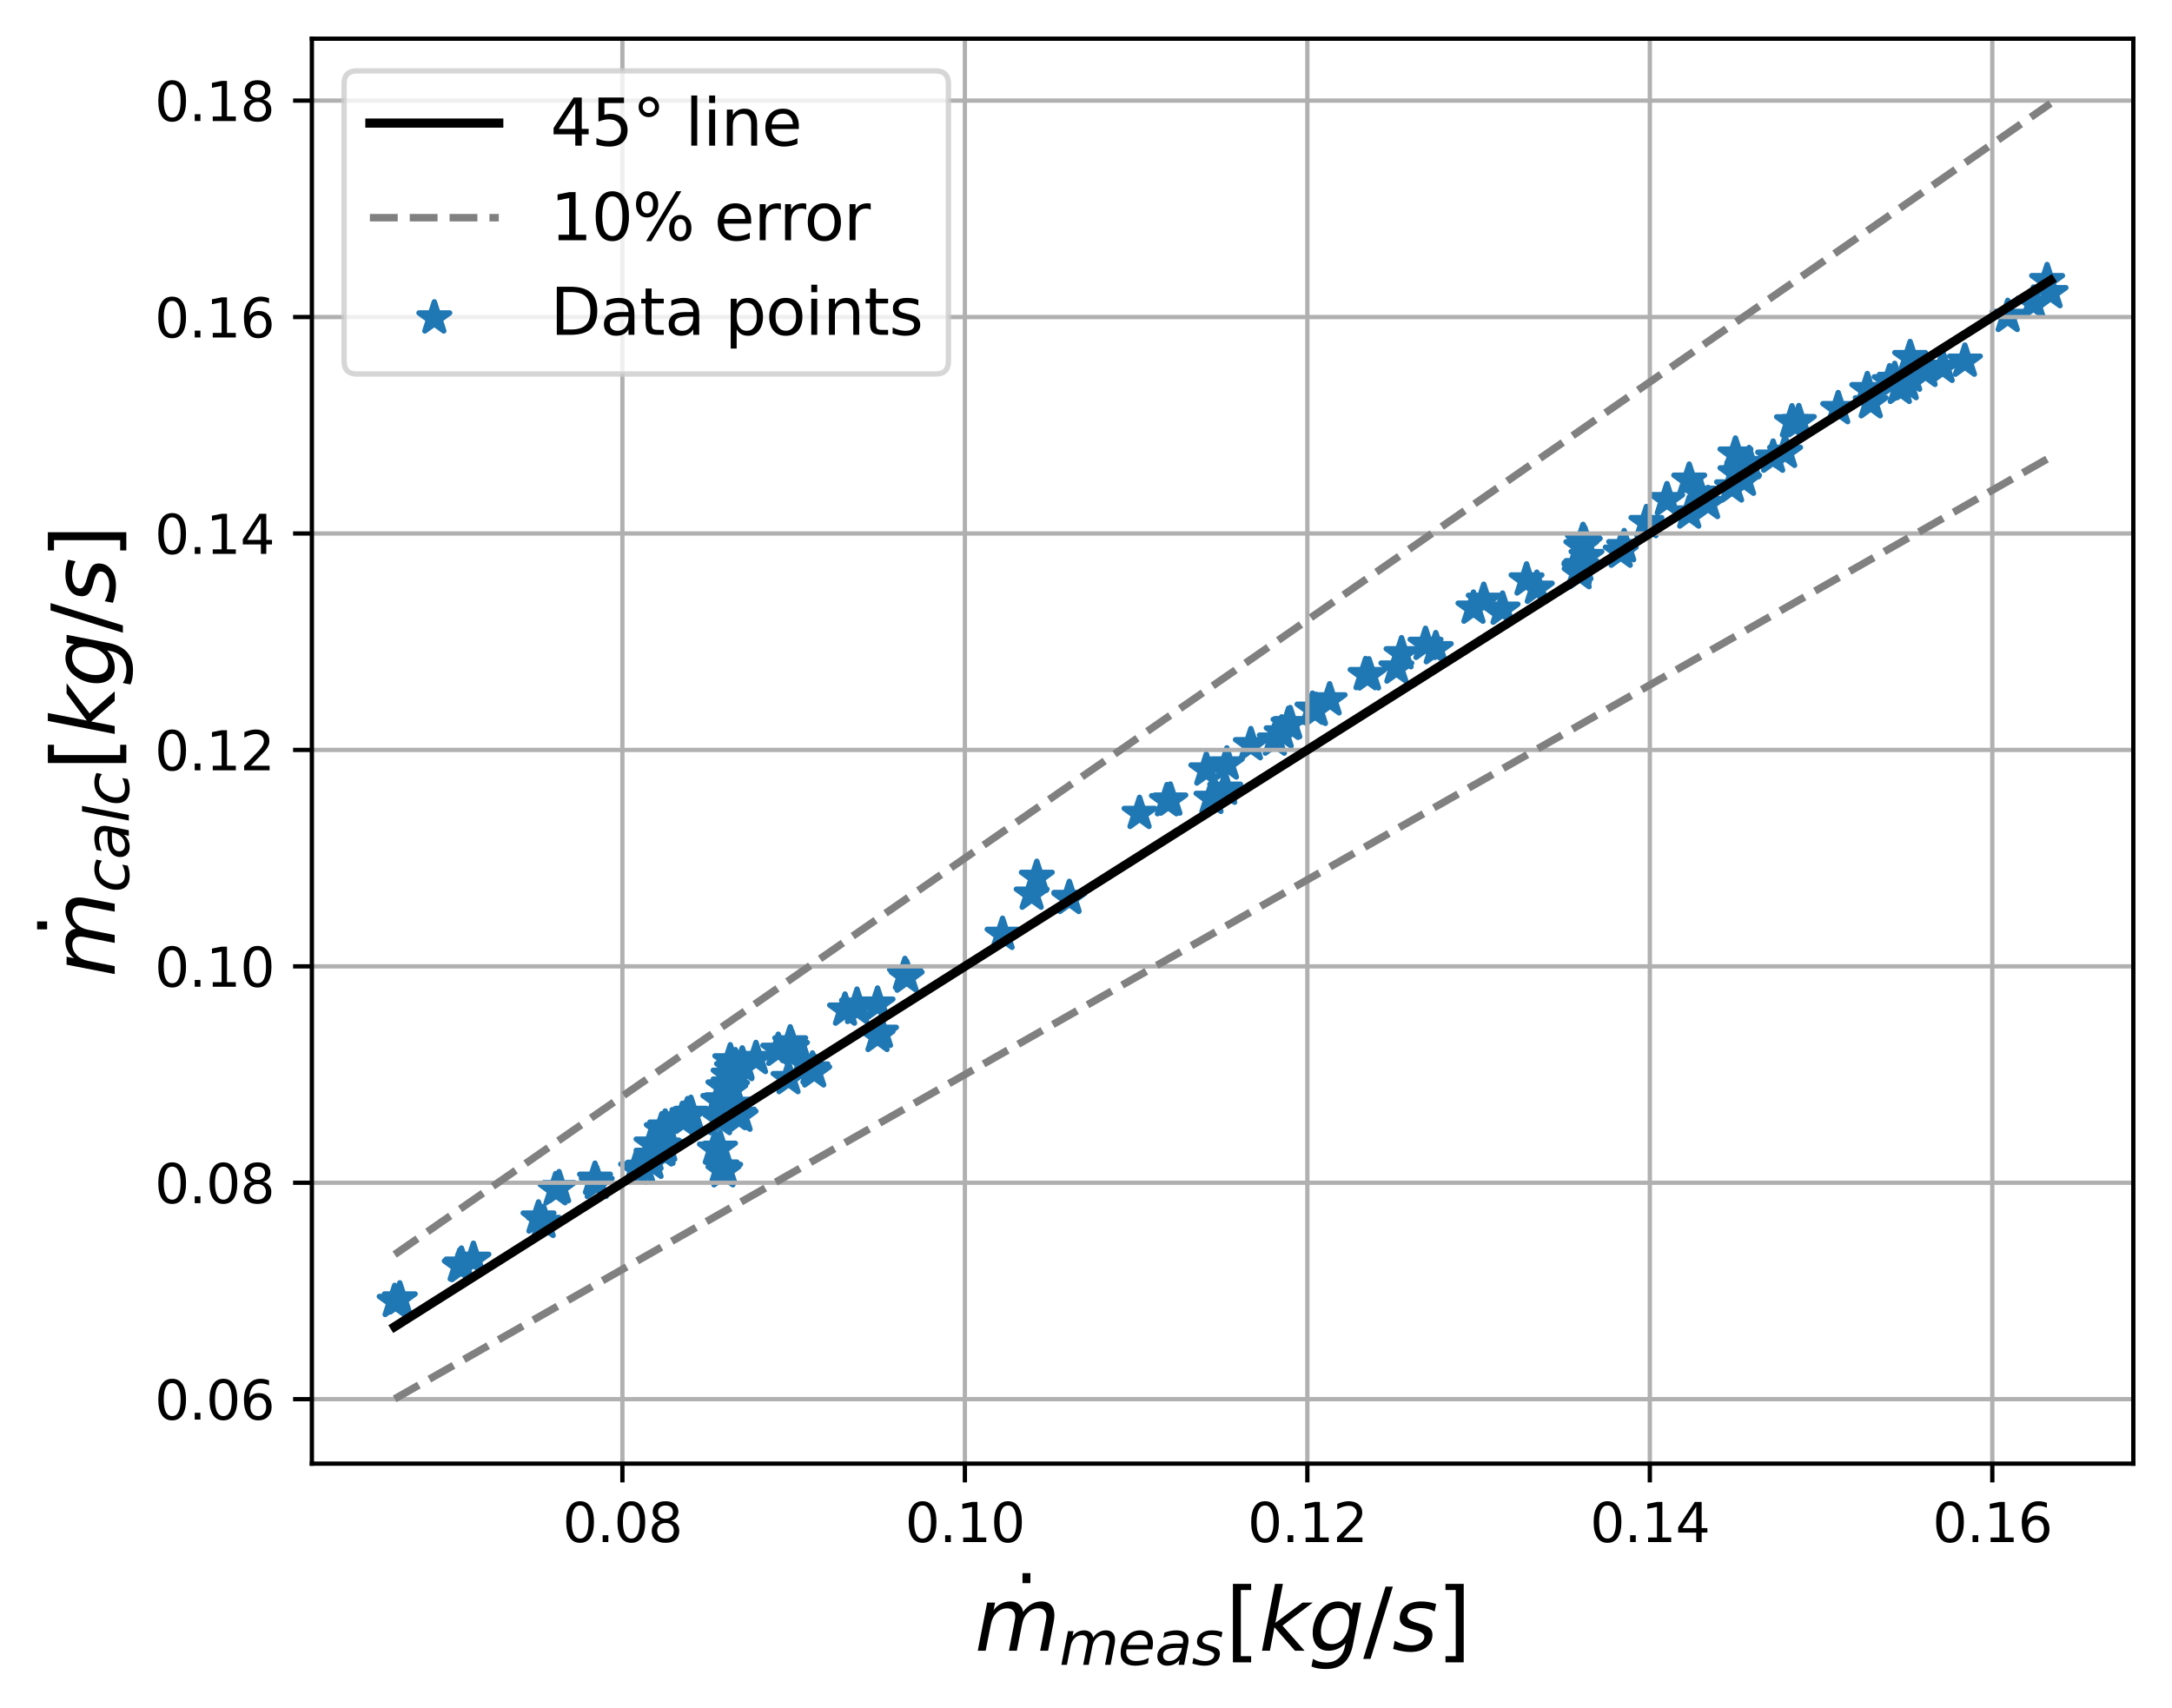 <?xml version="1.0" encoding="utf-8" standalone="no"?>
<!DOCTYPE svg PUBLIC "-//W3C//DTD SVG 1.1//EN"
  "http://www.w3.org/Graphics/SVG/1.1/DTD/svg11.dtd">
<svg xmlns:xlink="http://www.w3.org/1999/xlink" width="404.4pt" height="318pt" viewBox="0 0 404.4 318" xmlns="http://www.w3.org/2000/svg" version="1.1">
 <defs>
  <style type="text/css">*{stroke-linejoin: round; stroke-linecap: butt}</style>
 </defs>
 <g id="figure_1">
  <g id="patch_1">
   <path d="M 0 318 
L 404.4 318 
L 404.4 0 
L 0 0 
z
" style="fill: #ffffff"/>
  </g>
  <g id="axes_1">
   <g id="patch_2">
    <path d="M 58.066 272.521 
L 397.2 272.521 
L 397.2 7.2 
L 58.066 7.2 
z
" style="fill: #ffffff"/>
   </g>
   <g id="PathCollection_1">
    <defs>
     <path id="m88b0f07efb" d="M 0 -3 
L -0.674 -0.927 
L -2.853 -0.927 
L -1.09 0.354 
L -1.763 2.427 
L -0 1.146 
L 1.763 2.427 
L 1.09 0.354 
L 2.853 -0.927 
L 0.674 -0.927 
z
" style="stroke: #1f77b4"/>
    </defs>
    <g clip-path="url(#pee0ef6b6bf)">
     <use xlink:href="#m88b0f07efb" x="135.014" y="217.714" style="fill: #1f77b4; stroke: #1f77b4"/>
     <use xlink:href="#m88b0f07efb" x="134.695" y="218.178" style="fill: #1f77b4; stroke: #1f77b4"/>
     <use xlink:href="#m88b0f07efb" x="134.376" y="217.304" style="fill: #1f77b4; stroke: #1f77b4"/>
     <use xlink:href="#m88b0f07efb" x="133.101" y="213.956" style="fill: #1f77b4; stroke: #1f77b4"/>
     <use xlink:href="#m88b0f07efb" x="134.058" y="213.797" style="fill: #1f77b4; stroke: #1f77b4"/>
     <use xlink:href="#m88b0f07efb" x="133.739" y="204.93" style="fill: #1f77b4; stroke: #1f77b4"/>
     <use xlink:href="#m88b0f07efb" x="134.376" y="204.792" style="fill: #1f77b4; stroke: #1f77b4"/>
     <use xlink:href="#m88b0f07efb" x="134.695" y="202.391" style="fill: #1f77b4; stroke: #1f77b4"/>
     <use xlink:href="#m88b0f07efb" x="135.652" y="201.846" style="fill: #1f77b4; stroke: #1f77b4"/>
     <use xlink:href="#m88b0f07efb" x="136.608" y="199.052" style="fill: #1f77b4; stroke: #1f77b4"/>
     <use xlink:href="#m88b0f07efb" x="136.289" y="198.989" style="fill: #1f77b4; stroke: #1f77b4"/>
     <use xlink:href="#m88b0f07efb" x="135.97" y="197.522" style="fill: #1f77b4; stroke: #1f77b4"/>
     <use xlink:href="#m88b0f07efb" x="136.927" y="198.436" style="fill: #1f77b4; stroke: #1f77b4"/>
     <use xlink:href="#m88b0f07efb" x="136.608" y="198.769" style="fill: #1f77b4; stroke: #1f77b4"/>
     <use xlink:href="#m88b0f07efb" x="140.753" y="197.09" style="fill: #1f77b4; stroke: #1f77b4"/>
     <use xlink:href="#m88b0f07efb" x="136.927" y="198.851" style="fill: #1f77b4; stroke: #1f77b4"/>
     <use xlink:href="#m88b0f07efb" x="136.289" y="202.5" style="fill: #1f77b4; stroke: #1f77b4"/>
     <use xlink:href="#m88b0f07efb" x="135.652" y="200.209" style="fill: #1f77b4; stroke: #1f77b4"/>
     <use xlink:href="#m88b0f07efb" x="135.97" y="200.449" style="fill: #1f77b4; stroke: #1f77b4"/>
     <use xlink:href="#m88b0f07efb" x="138.202" y="198.397" style="fill: #1f77b4; stroke: #1f77b4"/>
     <use xlink:href="#m88b0f07efb" x="138.202" y="198.205" style="fill: #1f77b4; stroke: #1f77b4"/>
     <use xlink:href="#m88b0f07efb" x="138.202" y="198.108" style="fill: #1f77b4; stroke: #1f77b4"/>
     <use xlink:href="#m88b0f07efb" x="334.917" y="78.505" style="fill: #1f77b4; stroke: #1f77b4"/>
     <use xlink:href="#m88b0f07efb" x="333.642" y="78.545" style="fill: #1f77b4; stroke: #1f77b4"/>
     <use xlink:href="#m88b0f07efb" x="323.121" y="84.552" style="fill: #1f77b4; stroke: #1f77b4"/>
     <use xlink:href="#m88b0f07efb" x="314.512" y="89.405" style="fill: #1f77b4; stroke: #1f77b4"/>
     <use xlink:href="#m88b0f07efb" x="310.368" y="93.067" style="fill: #1f77b4; stroke: #1f77b4"/>
     <use xlink:href="#m88b0f07efb" x="294.745" y="100.658" style="fill: #1f77b4; stroke: #1f77b4"/>
     <use xlink:href="#m88b0f07efb" x="310.368" y="93.067" style="fill: #1f77b4; stroke: #1f77b4"/>
     <use xlink:href="#m88b0f07efb" x="294.745" y="100.658" style="fill: #1f77b4; stroke: #1f77b4"/>
     <use xlink:href="#m88b0f07efb" x="295.064" y="101.19" style="fill: #1f77b4; stroke: #1f77b4"/>
     <use xlink:href="#m88b0f07efb" x="294.426" y="101.806" style="fill: #1f77b4; stroke: #1f77b4"/>
     <use xlink:href="#m88b0f07efb" x="284.224" y="107.987" style="fill: #1f77b4; stroke: #1f77b4"/>
     <use xlink:href="#m88b0f07efb" x="276.253" y="111.771" style="fill: #1f77b4; stroke: #1f77b4"/>
     <use xlink:href="#m88b0f07efb" x="274.34" y="113.234" style="fill: #1f77b4; stroke: #1f77b4"/>
     <use xlink:href="#m88b0f07efb" x="265.413" y="119.976" style="fill: #1f77b4; stroke: #1f77b4"/>
     <use xlink:href="#m88b0f07efb" x="260.95" y="121.727" style="fill: #1f77b4; stroke: #1f77b4"/>
     <use xlink:href="#m88b0f07efb" x="254.254" y="125.607" style="fill: #1f77b4; stroke: #1f77b4"/>
     <use xlink:href="#m88b0f07efb" x="254.892" y="125.66" style="fill: #1f77b4; stroke: #1f77b4"/>
     <use xlink:href="#m88b0f07efb" x="247.559" y="130.307" style="fill: #1f77b4; stroke: #1f77b4"/>
     <use xlink:href="#m88b0f07efb" x="244.371" y="132.052" style="fill: #1f77b4; stroke: #1f77b4"/>
     <use xlink:href="#m88b0f07efb" x="240.226" y="134.739" style="fill: #1f77b4; stroke: #1f77b4"/>
     <use xlink:href="#m88b0f07efb" x="239.907" y="134.867" style="fill: #1f77b4; stroke: #1f77b4"/>
     <use xlink:href="#m88b0f07efb" x="232.893" y="138.654" style="fill: #1f77b4; stroke: #1f77b4"/>
     <use xlink:href="#m88b0f07efb" x="224.604" y="143.367" style="fill: #1f77b4; stroke: #1f77b4"/>
     <use xlink:href="#m88b0f07efb" x="212.17" y="151.451" style="fill: #1f77b4; stroke: #1f77b4"/>
     <use xlink:href="#m88b0f07efb" x="378.596" y="56.44" style="fill: #1f77b4; stroke: #1f77b4"/>
     <use xlink:href="#m88b0f07efb" x="381.784" y="54.492" style="fill: #1f77b4; stroke: #1f77b4"/>
     <use xlink:href="#m88b0f07efb" x="381.147" y="52.251" style="fill: #1f77b4; stroke: #1f77b4"/>
     <use xlink:href="#m88b0f07efb" x="373.814" y="58.916" style="fill: #1f77b4; stroke: #1f77b4"/>
     <use xlink:href="#m88b0f07efb" x="355.641" y="66.58" style="fill: #1f77b4; stroke: #1f77b4"/>
     <use xlink:href="#m88b0f07efb" x="347.67" y="72.547" style="fill: #1f77b4; stroke: #1f77b4"/>
     <use xlink:href="#m88b0f07efb" x="351.815" y="71.089" style="fill: #1f77b4; stroke: #1f77b4"/>
     <use xlink:href="#m88b0f07efb" x="342.25" y="76.086" style="fill: #1f77b4; stroke: #1f77b4"/>
     <use xlink:href="#m88b0f07efb" x="323.121" y="88.045" style="fill: #1f77b4; stroke: #1f77b4"/>
     <use xlink:href="#m88b0f07efb" x="325.671" y="86.318" style="fill: #1f77b4; stroke: #1f77b4"/>
     <use xlink:href="#m88b0f07efb" x="324.396" y="87.061" style="fill: #1f77b4; stroke: #1f77b4"/>
     <use xlink:href="#m88b0f07efb" x="316.425" y="91.842" style="fill: #1f77b4; stroke: #1f77b4"/>
     <use xlink:href="#m88b0f07efb" x="306.542" y="97.307" style="fill: #1f77b4; stroke: #1f77b4"/>
     <use xlink:href="#m88b0f07efb" x="295.383" y="103.622" style="fill: #1f77b4; stroke: #1f77b4"/>
     <use xlink:href="#m88b0f07efb" x="286.137" y="109.529" style="fill: #1f77b4; stroke: #1f77b4"/>
     <use xlink:href="#m88b0f07efb" x="279.76" y="113.428" style="fill: #1f77b4; stroke: #1f77b4"/>
     <use xlink:href="#m88b0f07efb" x="267.326" y="120.784" style="fill: #1f77b4; stroke: #1f77b4"/>
     <use xlink:href="#m88b0f07efb" x="259.993" y="124.385" style="fill: #1f77b4; stroke: #1f77b4"/>
     <use xlink:href="#m88b0f07efb" x="238.632" y="136.466" style="fill: #1f77b4; stroke: #1f77b4"/>
     <use xlink:href="#m88b0f07efb" x="245.009" y="132.267" style="fill: #1f77b4; stroke: #1f77b4"/>
     <use xlink:href="#m88b0f07efb" x="237.357" y="137.798" style="fill: #1f77b4; stroke: #1f77b4"/>
     <use xlink:href="#m88b0f07efb" x="228.43" y="142.246" style="fill: #1f77b4; stroke: #1f77b4"/>
     <use xlink:href="#m88b0f07efb" x="217.271" y="149.084" style="fill: #1f77b4; stroke: #1f77b4"/>
     <use xlink:href="#m88b0f07efb" x="217.908" y="148.973" style="fill: #1f77b4; stroke: #1f77b4"/>
     <use xlink:href="#m88b0f07efb" x="352.771" y="70.647" style="fill: #1f77b4; stroke: #1f77b4"/>
     <use xlink:href="#m88b0f07efb" x="355.641" y="70.036" style="fill: #1f77b4; stroke: #1f77b4"/>
     <use xlink:href="#m88b0f07efb" x="358.51" y="69.148" style="fill: #1f77b4; stroke: #1f77b4"/>
     <use xlink:href="#m88b0f07efb" x="361.698" y="68.396" style="fill: #1f77b4; stroke: #1f77b4"/>
     <use xlink:href="#m88b0f07efb" x="365.843" y="67.248" style="fill: #1f77b4; stroke: #1f77b4"/>
     <use xlink:href="#m88b0f07efb" x="353.728" y="72.313" style="fill: #1f77b4; stroke: #1f77b4"/>
     <use xlink:href="#m88b0f07efb" x="355.003" y="71.611" style="fill: #1f77b4; stroke: #1f77b4"/>
     <use xlink:href="#m88b0f07efb" x="348.308" y="74.993" style="fill: #1f77b4; stroke: #1f77b4"/>
     <use xlink:href="#m88b0f07efb" x="332.367" y="84.22" style="fill: #1f77b4; stroke: #1f77b4"/>
     <use xlink:href="#m88b0f07efb" x="330.135" y="85.12" style="fill: #1f77b4; stroke: #1f77b4"/>
     <use xlink:href="#m88b0f07efb" x="322.483" y="90.668" style="fill: #1f77b4; stroke: #1f77b4"/>
     <use xlink:href="#m88b0f07efb" x="324.715" y="89.415" style="fill: #1f77b4; stroke: #1f77b4"/>
     <use xlink:href="#m88b0f07efb" x="318.019" y="93.75" style="fill: #1f77b4; stroke: #1f77b4"/>
     <use xlink:href="#m88b0f07efb" x="314.512" y="95.522" style="fill: #1f77b4; stroke: #1f77b4"/>
     <use xlink:href="#m88b0f07efb" x="302.397" y="101.781" style="fill: #1f77b4; stroke: #1f77b4"/>
     <use xlink:href="#m88b0f07efb" x="301.759" y="102.811" style="fill: #1f77b4; stroke: #1f77b4"/>
     <use xlink:href="#m88b0f07efb" x="294.426" y="105.335" style="fill: #1f77b4; stroke: #1f77b4"/>
     <use xlink:href="#m88b0f07efb" x="294.108" y="105.684" style="fill: #1f77b4; stroke: #1f77b4"/>
     <use xlink:href="#m88b0f07efb" x="294.108" y="105.935" style="fill: #1f77b4; stroke: #1f77b4"/>
     <use xlink:href="#m88b0f07efb" x="294.108" y="106.024" style="fill: #1f77b4; stroke: #1f77b4"/>
     <use xlink:href="#m88b0f07efb" x="294.108" y="106.81" style="fill: #1f77b4; stroke: #1f77b4"/>
     <use xlink:href="#m88b0f07efb" x="136.927" y="205.626" style="fill: #1f77b4; stroke: #1f77b4"/>
     <use xlink:href="#m88b0f07efb" x="134.376" y="207.542" style="fill: #1f77b4; stroke: #1f77b4"/>
     <use xlink:href="#m88b0f07efb" x="149.68" y="197.758" style="fill: #1f77b4; stroke: #1f77b4"/>
     <use xlink:href="#m88b0f07efb" x="149.68" y="197.989" style="fill: #1f77b4; stroke: #1f77b4"/>
     <use xlink:href="#m88b0f07efb" x="110.783" y="219.57" style="fill: #1f77b4; stroke: #1f77b4"/>
     <use xlink:href="#m88b0f07efb" x="111.102" y="220.339" style="fill: #1f77b4; stroke: #1f77b4"/>
     <use xlink:href="#m88b0f07efb" x="100.262" y="226.786" style="fill: #1f77b4; stroke: #1f77b4"/>
     <use xlink:href="#m88b0f07efb" x="101.219" y="227.605" style="fill: #1f77b4; stroke: #1f77b4"/>
     <use xlink:href="#m88b0f07efb" x="85.915" y="235.378" style="fill: #1f77b4; stroke: #1f77b4"/>
     <use xlink:href="#m88b0f07efb" x="85.596" y="235.708" style="fill: #1f77b4; stroke: #1f77b4"/>
     <use xlink:href="#m88b0f07efb" x="85.915" y="235.834" style="fill: #1f77b4; stroke: #1f77b4"/>
     <use xlink:href="#m88b0f07efb" x="74.437" y="241.852" style="fill: #1f77b4; stroke: #1f77b4"/>
     <use xlink:href="#m88b0f07efb" x="73.481" y="242.321" style="fill: #1f77b4; stroke: #1f77b4"/>
     <use xlink:href="#m88b0f07efb" x="88.147" y="234.474" style="fill: #1f77b4; stroke: #1f77b4"/>
     <use xlink:href="#m88b0f07efb" x="123.536" y="213.214" style="fill: #1f77b4; stroke: #1f77b4"/>
     <use xlink:href="#m88b0f07efb" x="122.58" y="213.642" style="fill: #1f77b4; stroke: #1f77b4"/>
     <use xlink:href="#m88b0f07efb" x="123.217" y="213.639" style="fill: #1f77b4; stroke: #1f77b4"/>
     <use xlink:href="#m88b0f07efb" x="123.217" y="214.288" style="fill: #1f77b4; stroke: #1f77b4"/>
     <use xlink:href="#m88b0f07efb" x="123.536" y="214.15" style="fill: #1f77b4; stroke: #1f77b4"/>
     <use xlink:href="#m88b0f07efb" x="121.305" y="215.117" style="fill: #1f77b4; stroke: #1f77b4"/>
     <use xlink:href="#m88b0f07efb" x="118.435" y="217.679" style="fill: #1f77b4; stroke: #1f77b4"/>
     <use xlink:href="#m88b0f07efb" x="119.71" y="217.349" style="fill: #1f77b4; stroke: #1f77b4"/>
     <use xlink:href="#m88b0f07efb" x="121.305" y="216.604" style="fill: #1f77b4; stroke: #1f77b4"/>
     <use xlink:href="#m88b0f07efb" x="137.883" y="207.825" style="fill: #1f77b4; stroke: #1f77b4"/>
     <use xlink:href="#m88b0f07efb" x="136.927" y="207.528" style="fill: #1f77b4; stroke: #1f77b4"/>
     <use xlink:href="#m88b0f07efb" x="137.565" y="207.467" style="fill: #1f77b4; stroke: #1f77b4"/>
     <use xlink:href="#m88b0f07efb" x="134.058" y="208.456" style="fill: #1f77b4; stroke: #1f77b4"/>
     <use xlink:href="#m88b0f07efb" x="151.593" y="199.577" style="fill: #1f77b4; stroke: #1f77b4"/>
     <use xlink:href="#m88b0f07efb" x="146.81" y="200.825" style="fill: #1f77b4; stroke: #1f77b4"/>
     <use xlink:href="#m88b0f07efb" x="151.274" y="199.043" style="fill: #1f77b4; stroke: #1f77b4"/>
     <use xlink:href="#m88b0f07efb" x="164.027" y="192.209" style="fill: #1f77b4; stroke: #1f77b4"/>
     <use xlink:href="#m88b0f07efb" x="163.389" y="192.974" style="fill: #1f77b4; stroke: #1f77b4"/>
     <use xlink:href="#m88b0f07efb" x="199.098" y="167.099" style="fill: #1f77b4; stroke: #1f77b4"/>
     <use xlink:href="#m88b0f07efb" x="199.098" y="167.287" style="fill: #1f77b4; stroke: #1f77b4"/>
     <use xlink:href="#m88b0f07efb" x="186.664" y="173.969" style="fill: #1f77b4; stroke: #1f77b4"/>
     <use xlink:href="#m88b0f07efb" x="159.563" y="187.771" style="fill: #1f77b4; stroke: #1f77b4"/>
     <use xlink:href="#m88b0f07efb" x="163.389" y="186.959" style="fill: #1f77b4; stroke: #1f77b4"/>
     <use xlink:href="#m88b0f07efb" x="135.97" y="203.073" style="fill: #1f77b4; stroke: #1f77b4"/>
     <use xlink:href="#m88b0f07efb" x="123.217" y="210.357" style="fill: #1f77b4; stroke: #1f77b4"/>
     <use xlink:href="#m88b0f07efb" x="123.855" y="209.855" style="fill: #1f77b4; stroke: #1f77b4"/>
     <use xlink:href="#m88b0f07efb" x="127.043" y="208.423" style="fill: #1f77b4; stroke: #1f77b4"/>
     <use xlink:href="#m88b0f07efb" x="127.681" y="208.225" style="fill: #1f77b4; stroke: #1f77b4"/>
     <use xlink:href="#m88b0f07efb" x="128" y="207.555" style="fill: #1f77b4; stroke: #1f77b4"/>
     <use xlink:href="#m88b0f07efb" x="128.637" y="207.301" style="fill: #1f77b4; stroke: #1f77b4"/>
     <use xlink:href="#m88b0f07efb" x="121.305" y="213.026" style="fill: #1f77b4; stroke: #1f77b4"/>
     <use xlink:href="#m88b0f07efb" x="123.855" y="213.421" style="fill: #1f77b4; stroke: #1f77b4"/>
     <use xlink:href="#m88b0f07efb" x="104.088" y="221.142" style="fill: #1f77b4; stroke: #1f77b4"/>
     <use xlink:href="#m88b0f07efb" x="103.45" y="221.513" style="fill: #1f77b4; stroke: #1f77b4"/>
     <use xlink:href="#m88b0f07efb" x="228.111" y="146.948" style="fill: #1f77b4; stroke: #1f77b4"/>
     <use xlink:href="#m88b0f07efb" x="225.56" y="148.65" style="fill: #1f77b4; stroke: #1f77b4"/>
     <use xlink:href="#m88b0f07efb" x="193.04" y="163.357" style="fill: #1f77b4; stroke: #1f77b4"/>
     <use xlink:href="#m88b0f07efb" x="192.084" y="166.487" style="fill: #1f77b4; stroke: #1f77b4"/>
     <use xlink:href="#m88b0f07efb" x="168.491" y="181.447" style="fill: #1f77b4; stroke: #1f77b4"/>
     <use xlink:href="#m88b0f07efb" x="168.809" y="181.935" style="fill: #1f77b4; stroke: #1f77b4"/>
     <use xlink:href="#m88b0f07efb" x="159.563" y="187.16" style="fill: #1f77b4; stroke: #1f77b4"/>
     <use xlink:href="#m88b0f07efb" x="157.332" y="188.076" style="fill: #1f77b4; stroke: #1f77b4"/>
     <use xlink:href="#m88b0f07efb" x="147.129" y="194.18" style="fill: #1f77b4; stroke: #1f77b4"/>
     <use xlink:href="#m88b0f07efb" x="147.448" y="195.03" style="fill: #1f77b4; stroke: #1f77b4"/>
     <use xlink:href="#m88b0f07efb" x="144.898" y="195.559" style="fill: #1f77b4; stroke: #1f77b4"/>
    </g>
   </g>
   <g id="matplotlib.axis_1">
    <g id="xtick_1">
     <g id="line2d_1">
      <path d="M 115.884 272.521 
L 115.884 7.2 
" clip-path="url(#pee0ef6b6bf)" style="fill: none; stroke: #b0b0b0; stroke-width: 0.8; stroke-linecap: square"/>
     </g>
     <g id="line2d_2">
      <defs>
       <path id="mdf67dd3c11" d="M 0 0 
L 0 3.5 
" style="stroke: #000000; stroke-width: 0.8"/>
      </defs>
      <g>
       <use xlink:href="#mdf67dd3c11" x="115.884" y="272.521" style="stroke: #000000; stroke-width: 0.8"/>
      </g>
     </g>
     <g id="text_1">
      <!-- 0.08 -->
      <g transform="translate(104.752 287.12) scale(0.1 -0.1)">
       <defs>
        <path id="DejaVuSans-30" d="M 2034 4250 
Q 1547 4250 1301 3770 
Q 1056 3291 1056 2328 
Q 1056 1369 1301 889 
Q 1547 409 2034 409 
Q 2525 409 2770 889 
Q 3016 1369 3016 2328 
Q 3016 3291 2770 3770 
Q 2525 4250 2034 4250 
z
M 2034 4750 
Q 2819 4750 3233 4129 
Q 3647 3509 3647 2328 
Q 3647 1150 3233 529 
Q 2819 -91 2034 -91 
Q 1250 -91 836 529 
Q 422 1150 422 2328 
Q 422 3509 836 4129 
Q 1250 4750 2034 4750 
z
" transform="scale(0.016)"/>
        <path id="DejaVuSans-2e" d="M 684 794 
L 1344 794 
L 1344 0 
L 684 0 
L 684 794 
z
" transform="scale(0.016)"/>
        <path id="DejaVuSans-38" d="M 2034 2216 
Q 1584 2216 1326 1975 
Q 1069 1734 1069 1313 
Q 1069 891 1326 650 
Q 1584 409 2034 409 
Q 2484 409 2743 651 
Q 3003 894 3003 1313 
Q 3003 1734 2745 1975 
Q 2488 2216 2034 2216 
z
M 1403 2484 
Q 997 2584 770 2862 
Q 544 3141 544 3541 
Q 544 4100 942 4425 
Q 1341 4750 2034 4750 
Q 2731 4750 3128 4425 
Q 3525 4100 3525 3541 
Q 3525 3141 3298 2862 
Q 3072 2584 2669 2484 
Q 3125 2378 3379 2068 
Q 3634 1759 3634 1313 
Q 3634 634 3220 271 
Q 2806 -91 2034 -91 
Q 1263 -91 848 271 
Q 434 634 434 1313 
Q 434 1759 690 2068 
Q 947 2378 1403 2484 
z
M 1172 3481 
Q 1172 3119 1398 2916 
Q 1625 2713 2034 2713 
Q 2441 2713 2670 2916 
Q 2900 3119 2900 3481 
Q 2900 3844 2670 4047 
Q 2441 4250 2034 4250 
Q 1625 4250 1398 4047 
Q 1172 3844 1172 3481 
z
" transform="scale(0.016)"/>
       </defs>
       <use xlink:href="#DejaVuSans-30"/>
       <use xlink:href="#DejaVuSans-2e" x="63.623"/>
       <use xlink:href="#DejaVuSans-30" x="95.41"/>
       <use xlink:href="#DejaVuSans-38" x="159.033"/>
      </g>
     </g>
    </g>
    <g id="xtick_2">
     <g id="line2d_3">
      <path d="M 179.649 272.521 
L 179.649 7.2 
" clip-path="url(#pee0ef6b6bf)" style="fill: none; stroke: #b0b0b0; stroke-width: 0.8; stroke-linecap: square"/>
     </g>
     <g id="line2d_4">
      <g>
       <use xlink:href="#mdf67dd3c11" x="179.649" y="272.521" style="stroke: #000000; stroke-width: 0.8"/>
      </g>
     </g>
     <g id="text_2">
      <!-- 0.10 -->
      <g transform="translate(168.517 287.12) scale(0.1 -0.1)">
       <defs>
        <path id="DejaVuSans-31" d="M 794 531 
L 1825 531 
L 1825 4091 
L 703 3866 
L 703 4441 
L 1819 4666 
L 2450 4666 
L 2450 531 
L 3481 531 
L 3481 0 
L 794 0 
L 794 531 
z
" transform="scale(0.016)"/>
       </defs>
       <use xlink:href="#DejaVuSans-30"/>
       <use xlink:href="#DejaVuSans-2e" x="63.623"/>
       <use xlink:href="#DejaVuSans-31" x="95.41"/>
       <use xlink:href="#DejaVuSans-30" x="159.033"/>
      </g>
     </g>
    </g>
    <g id="xtick_3">
     <g id="line2d_5">
      <path d="M 243.414 272.521 
L 243.414 7.2 
" clip-path="url(#pee0ef6b6bf)" style="fill: none; stroke: #b0b0b0; stroke-width: 0.8; stroke-linecap: square"/>
     </g>
     <g id="line2d_6">
      <g>
       <use xlink:href="#mdf67dd3c11" x="243.414" y="272.521" style="stroke: #000000; stroke-width: 0.8"/>
      </g>
     </g>
     <g id="text_3">
      <!-- 0.12 -->
      <g transform="translate(232.282 287.12) scale(0.1 -0.1)">
       <defs>
        <path id="DejaVuSans-32" d="M 1228 531 
L 3431 531 
L 3431 0 
L 469 0 
L 469 531 
Q 828 903 1448 1529 
Q 2069 2156 2228 2338 
Q 2531 2678 2651 2914 
Q 2772 3150 2772 3378 
Q 2772 3750 2511 3984 
Q 2250 4219 1831 4219 
Q 1534 4219 1204 4116 
Q 875 4013 500 3803 
L 500 4441 
Q 881 4594 1212 4672 
Q 1544 4750 1819 4750 
Q 2544 4750 2975 4387 
Q 3406 4025 3406 3419 
Q 3406 3131 3298 2873 
Q 3191 2616 2906 2266 
Q 2828 2175 2409 1742 
Q 1991 1309 1228 531 
z
" transform="scale(0.016)"/>
       </defs>
       <use xlink:href="#DejaVuSans-30"/>
       <use xlink:href="#DejaVuSans-2e" x="63.623"/>
       <use xlink:href="#DejaVuSans-31" x="95.41"/>
       <use xlink:href="#DejaVuSans-32" x="159.033"/>
      </g>
     </g>
    </g>
    <g id="xtick_4">
     <g id="line2d_7">
      <path d="M 307.179 272.521 
L 307.179 7.2 
" clip-path="url(#pee0ef6b6bf)" style="fill: none; stroke: #b0b0b0; stroke-width: 0.8; stroke-linecap: square"/>
     </g>
     <g id="line2d_8">
      <g>
       <use xlink:href="#mdf67dd3c11" x="307.179" y="272.521" style="stroke: #000000; stroke-width: 0.8"/>
      </g>
     </g>
     <g id="text_4">
      <!-- 0.14 -->
      <g transform="translate(296.047 287.12) scale(0.1 -0.1)">
       <defs>
        <path id="DejaVuSans-34" d="M 2419 4116 
L 825 1625 
L 2419 1625 
L 2419 4116 
z
M 2253 4666 
L 3047 4666 
L 3047 1625 
L 3713 1625 
L 3713 1100 
L 3047 1100 
L 3047 0 
L 2419 0 
L 2419 1100 
L 313 1100 
L 313 1709 
L 2253 4666 
z
" transform="scale(0.016)"/>
       </defs>
       <use xlink:href="#DejaVuSans-30"/>
       <use xlink:href="#DejaVuSans-2e" x="63.623"/>
       <use xlink:href="#DejaVuSans-31" x="95.41"/>
       <use xlink:href="#DejaVuSans-34" x="159.033"/>
      </g>
     </g>
    </g>
    <g id="xtick_5">
     <g id="line2d_9">
      <path d="M 370.944 272.521 
L 370.944 7.2 
" clip-path="url(#pee0ef6b6bf)" style="fill: none; stroke: #b0b0b0; stroke-width: 0.8; stroke-linecap: square"/>
     </g>
     <g id="line2d_10">
      <g>
       <use xlink:href="#mdf67dd3c11" x="370.944" y="272.521" style="stroke: #000000; stroke-width: 0.8"/>
      </g>
     </g>
     <g id="text_5">
      <!-- 0.16 -->
      <g transform="translate(359.811 287.12) scale(0.1 -0.1)">
       <defs>
        <path id="DejaVuSans-36" d="M 2113 2584 
Q 1688 2584 1439 2293 
Q 1191 2003 1191 1497 
Q 1191 994 1439 701 
Q 1688 409 2113 409 
Q 2538 409 2786 701 
Q 3034 994 3034 1497 
Q 3034 2003 2786 2293 
Q 2538 2584 2113 2584 
z
M 3366 4563 
L 3366 3988 
Q 3128 4100 2886 4159 
Q 2644 4219 2406 4219 
Q 1781 4219 1451 3797 
Q 1122 3375 1075 2522 
Q 1259 2794 1537 2939 
Q 1816 3084 2150 3084 
Q 2853 3084 3261 2657 
Q 3669 2231 3669 1497 
Q 3669 778 3244 343 
Q 2819 -91 2113 -91 
Q 1303 -91 875 529 
Q 447 1150 447 2328 
Q 447 3434 972 4092 
Q 1497 4750 2381 4750 
Q 2619 4750 2861 4703 
Q 3103 4656 3366 4563 
z
" transform="scale(0.016)"/>
       </defs>
       <use xlink:href="#DejaVuSans-30"/>
       <use xlink:href="#DejaVuSans-2e" x="63.623"/>
       <use xlink:href="#DejaVuSans-31" x="95.41"/>
       <use xlink:href="#DejaVuSans-36" x="159.033"/>
      </g>
     </g>
    </g>
    <g id="text_6">
     <!-- $\dot{m}_{meas} [kg/s]$ -->
     <g transform="translate(181.473 307.44) scale(0.16 -0.16)">
      <defs>
       <path id="DejaVuSans-307" d="M -1894 4863 
L -1319 4863 
L -1319 4134 
L -1894 4134 
L -1894 4863 
z
M -1600 3584 
L -1600 3584 
z
" transform="scale(0.016)"/>
       <path id="DejaVuSans-Oblique-6d" d="M 5747 2113 
L 5338 0 
L 4763 0 
L 5166 2094 
Q 5191 2228 5203 2325 
Q 5216 2422 5216 2491 
Q 5216 2772 5059 2928 
Q 4903 3084 4622 3084 
Q 4203 3084 3875 2770 
Q 3547 2456 3450 1953 
L 3066 0 
L 2491 0 
L 2900 2094 
Q 2925 2209 2937 2307 
Q 2950 2406 2950 2484 
Q 2950 2769 2794 2926 
Q 2638 3084 2363 3084 
Q 1938 3084 1609 2770 
Q 1281 2456 1184 1953 
L 800 0 
L 225 0 
L 909 3500 
L 1484 3500 
L 1375 2956 
Q 1609 3263 1923 3423 
Q 2238 3584 2597 3584 
Q 2978 3584 3223 3384 
Q 3469 3184 3519 2828 
Q 3781 3197 4126 3390 
Q 4472 3584 4856 3584 
Q 5306 3584 5551 3325 
Q 5797 3066 5797 2591 
Q 5797 2488 5784 2364 
Q 5772 2241 5747 2113 
z
" transform="scale(0.016)"/>
       <path id="DejaVuSans-Oblique-65" d="M 3078 2063 
Q 3088 2113 3092 2166 
Q 3097 2219 3097 2272 
Q 3097 2653 2873 2875 
Q 2650 3097 2266 3097 
Q 1838 3097 1509 2826 
Q 1181 2556 1013 2059 
L 3078 2063 
z
M 3578 1613 
L 903 1613 
Q 884 1494 878 1425 
Q 872 1356 872 1306 
Q 872 872 1139 634 
Q 1406 397 1894 397 
Q 2269 397 2603 481 
Q 2938 566 3225 728 
L 3116 159 
Q 2806 34 2476 -28 
Q 2147 -91 1806 -91 
Q 1078 -91 686 257 
Q 294 606 294 1247 
Q 294 1794 489 2264 
Q 684 2734 1063 3103 
Q 1306 3334 1642 3459 
Q 1978 3584 2356 3584 
Q 2950 3584 3301 3228 
Q 3653 2872 3653 2272 
Q 3653 2128 3634 1964 
Q 3616 1800 3578 1613 
z
" transform="scale(0.016)"/>
       <path id="DejaVuSans-Oblique-61" d="M 3438 1997 
L 3047 0 
L 2472 0 
L 2578 531 
Q 2325 219 2001 64 
Q 1678 -91 1281 -91 
Q 834 -91 548 182 
Q 263 456 263 884 
Q 263 1497 752 1853 
Q 1241 2209 2100 2209 
L 2900 2209 
L 2931 2363 
Q 2938 2388 2941 2417 
Q 2944 2447 2944 2509 
Q 2944 2788 2717 2942 
Q 2491 3097 2081 3097 
Q 1800 3097 1504 3025 
Q 1209 2953 897 2809 
L 997 3341 
Q 1322 3463 1633 3523 
Q 1944 3584 2234 3584 
Q 2853 3584 3176 3315 
Q 3500 3047 3500 2534 
Q 3500 2431 3484 2292 
Q 3469 2153 3438 1997 
z
M 2816 1759 
L 2241 1759 
Q 1534 1759 1195 1570 
Q 856 1381 856 984 
Q 856 709 1029 553 
Q 1203 397 1509 397 
Q 1978 397 2328 733 
Q 2678 1069 2791 1631 
L 2816 1759 
z
" transform="scale(0.016)"/>
       <path id="DejaVuSans-Oblique-73" d="M 3200 3397 
L 3091 2853 
Q 2863 2978 2609 3040 
Q 2356 3103 2088 3103 
Q 1634 3103 1373 2948 
Q 1113 2794 1113 2528 
Q 1113 2219 1719 2053 
Q 1766 2041 1788 2034 
L 1972 1978 
Q 2547 1819 2739 1644 
Q 2931 1469 2931 1166 
Q 2931 609 2489 259 
Q 2047 -91 1331 -91 
Q 1053 -91 747 -37 
Q 441 16 72 128 
L 184 722 
Q 500 559 806 475 
Q 1113 391 1394 391 
Q 1816 391 2080 572 
Q 2344 753 2344 1031 
Q 2344 1331 1650 1516 
L 1591 1531 
L 1394 1581 
Q 956 1697 753 1886 
Q 550 2075 550 2369 
Q 550 2928 970 3256 
Q 1391 3584 2113 3584 
Q 2397 3584 2667 3537 
Q 2938 3491 3200 3397 
z
" transform="scale(0.016)"/>
       <path id="DejaVuSans-5b" d="M 550 4863 
L 1875 4863 
L 1875 4416 
L 1125 4416 
L 1125 -397 
L 1875 -397 
L 1875 -844 
L 550 -844 
L 550 4863 
z
" transform="scale(0.016)"/>
       <path id="DejaVuSans-Oblique-6b" d="M 1172 4863 
L 1747 4863 
L 1197 2028 
L 3169 3500 
L 3916 3500 
L 1716 1825 
L 3322 0 
L 2625 0 
L 1131 1709 
L 800 0 
L 225 0 
L 1172 4863 
z
" transform="scale(0.016)"/>
       <path id="DejaVuSans-Oblique-67" d="M 3816 3500 
L 3219 434 
Q 3047 -456 2561 -893 
Q 2075 -1331 1253 -1331 
Q 950 -1331 690 -1286 
Q 431 -1241 206 -1147 
L 313 -588 
Q 525 -725 762 -790 
Q 1000 -856 1269 -856 
Q 1816 -856 2167 -557 
Q 2519 -259 2631 300 
L 2681 563 
Q 2441 288 2122 144 
Q 1803 0 1434 0 
Q 903 0 598 351 
Q 294 703 294 1319 
Q 294 1803 478 2267 
Q 663 2731 997 3091 
Q 1219 3328 1514 3456 
Q 1809 3584 2131 3584 
Q 2484 3584 2746 3420 
Q 3009 3256 3138 2956 
L 3238 3500 
L 3816 3500 
z
M 2950 2216 
Q 2950 2641 2750 2872 
Q 2550 3103 2181 3103 
Q 1953 3103 1747 3012 
Q 1541 2922 1394 2759 
Q 1156 2491 1023 2127 
Q 891 1763 891 1375 
Q 891 944 1092 712 
Q 1294 481 1672 481 
Q 2219 481 2584 976 
Q 2950 1472 2950 2216 
z
" transform="scale(0.016)"/>
       <path id="DejaVuSans-2f" d="M 1625 4666 
L 2156 4666 
L 531 -594 
L 0 -594 
L 1625 4666 
z
" transform="scale(0.016)"/>
       <path id="DejaVuSans-5d" d="M 1947 4863 
L 1947 -844 
L 622 -844 
L 622 -397 
L 1369 -397 
L 1369 4416 
L 622 4416 
L 622 4863 
L 1947 4863 
z
" transform="scale(0.016)"/>
      </defs>
      <use xlink:href="#DejaVuSans-307" transform="translate(85.947 13.016)"/>
      <use xlink:href="#DejaVuSans-Oblique-6d" transform="translate(0 0.516)"/>
      <use xlink:href="#DejaVuSans-Oblique-6d" transform="translate(98.369 -15.891) scale(0.7)"/>
      <use xlink:href="#DejaVuSans-Oblique-65" transform="translate(166.558 -15.891) scale(0.7)"/>
      <use xlink:href="#DejaVuSans-Oblique-61" transform="translate(209.624 -15.891) scale(0.7)"/>
      <use xlink:href="#DejaVuSans-Oblique-73" transform="translate(252.52 -15.891) scale(0.7)"/>
      <use xlink:href="#DejaVuSans-5b" transform="translate(291.724 0.516)"/>
      <use xlink:href="#DejaVuSans-Oblique-6b" transform="translate(330.737 0.516)"/>
      <use xlink:href="#DejaVuSans-Oblique-67" transform="translate(388.647 0.516)"/>
      <use xlink:href="#DejaVuSans-2f" transform="translate(452.124 0.516)"/>
      <use xlink:href="#DejaVuSans-Oblique-73" transform="translate(485.815 0.516)"/>
      <use xlink:href="#DejaVuSans-5d" transform="translate(537.915 0.516)"/>
     </g>
    </g>
   </g>
   <g id="matplotlib.axis_2">
    <g id="ytick_1">
     <g id="line2d_11">
      <path d="M 58.066 260.522 
L 397.2 260.522 
" clip-path="url(#pee0ef6b6bf)" style="fill: none; stroke: #b0b0b0; stroke-width: 0.8; stroke-linecap: square"/>
     </g>
     <g id="line2d_12">
      <defs>
       <path id="m08f98906af" d="M 0 0 
L -3.5 0 
" style="stroke: #000000; stroke-width: 0.8"/>
      </defs>
      <g>
       <use xlink:href="#m08f98906af" x="58.066" y="260.522" style="stroke: #000000; stroke-width: 0.8"/>
      </g>
     </g>
     <g id="text_7">
      <!-- 0.06 -->
      <g transform="translate(28.8 264.321) scale(0.1 -0.1)">
       <use xlink:href="#DejaVuSans-30"/>
       <use xlink:href="#DejaVuSans-2e" x="63.623"/>
       <use xlink:href="#DejaVuSans-30" x="95.41"/>
       <use xlink:href="#DejaVuSans-36" x="159.033"/>
      </g>
     </g>
    </g>
    <g id="ytick_2">
     <g id="line2d_13">
      <path d="M 58.066 220.224 
L 397.2 220.224 
" clip-path="url(#pee0ef6b6bf)" style="fill: none; stroke: #b0b0b0; stroke-width: 0.8; stroke-linecap: square"/>
     </g>
     <g id="line2d_14">
      <g>
       <use xlink:href="#m08f98906af" x="58.066" y="220.224" style="stroke: #000000; stroke-width: 0.8"/>
      </g>
     </g>
     <g id="text_8">
      <!-- 0.08 -->
      <g transform="translate(28.8 224.023) scale(0.1 -0.1)">
       <use xlink:href="#DejaVuSans-30"/>
       <use xlink:href="#DejaVuSans-2e" x="63.623"/>
       <use xlink:href="#DejaVuSans-30" x="95.41"/>
       <use xlink:href="#DejaVuSans-38" x="159.033"/>
      </g>
     </g>
    </g>
    <g id="ytick_3">
     <g id="line2d_15">
      <path d="M 58.066 179.927 
L 397.2 179.927 
" clip-path="url(#pee0ef6b6bf)" style="fill: none; stroke: #b0b0b0; stroke-width: 0.8; stroke-linecap: square"/>
     </g>
     <g id="line2d_16">
      <g>
       <use xlink:href="#m08f98906af" x="58.066" y="179.927" style="stroke: #000000; stroke-width: 0.8"/>
      </g>
     </g>
     <g id="text_9">
      <!-- 0.10 -->
      <g transform="translate(28.8 183.726) scale(0.1 -0.1)">
       <use xlink:href="#DejaVuSans-30"/>
       <use xlink:href="#DejaVuSans-2e" x="63.623"/>
       <use xlink:href="#DejaVuSans-31" x="95.41"/>
       <use xlink:href="#DejaVuSans-30" x="159.033"/>
      </g>
     </g>
    </g>
    <g id="ytick_4">
     <g id="line2d_17">
      <path d="M 58.066 139.629 
L 397.2 139.629 
" clip-path="url(#pee0ef6b6bf)" style="fill: none; stroke: #b0b0b0; stroke-width: 0.8; stroke-linecap: square"/>
     </g>
     <g id="line2d_18">
      <g>
       <use xlink:href="#m08f98906af" x="58.066" y="139.629" style="stroke: #000000; stroke-width: 0.8"/>
      </g>
     </g>
     <g id="text_10">
      <!-- 0.12 -->
      <g transform="translate(28.8 143.428) scale(0.1 -0.1)">
       <use xlink:href="#DejaVuSans-30"/>
       <use xlink:href="#DejaVuSans-2e" x="63.623"/>
       <use xlink:href="#DejaVuSans-31" x="95.41"/>
       <use xlink:href="#DejaVuSans-32" x="159.033"/>
      </g>
     </g>
    </g>
    <g id="ytick_5">
     <g id="line2d_19">
      <path d="M 58.066 99.331 
L 397.2 99.331 
" clip-path="url(#pee0ef6b6bf)" style="fill: none; stroke: #b0b0b0; stroke-width: 0.8; stroke-linecap: square"/>
     </g>
     <g id="line2d_20">
      <g>
       <use xlink:href="#m08f98906af" x="58.066" y="99.331" style="stroke: #000000; stroke-width: 0.8"/>
      </g>
     </g>
     <g id="text_11">
      <!-- 0.14 -->
      <g transform="translate(28.8 103.131) scale(0.1 -0.1)">
       <use xlink:href="#DejaVuSans-30"/>
       <use xlink:href="#DejaVuSans-2e" x="63.623"/>
       <use xlink:href="#DejaVuSans-31" x="95.41"/>
       <use xlink:href="#DejaVuSans-34" x="159.033"/>
      </g>
     </g>
    </g>
    <g id="ytick_6">
     <g id="line2d_21">
      <path d="M 58.066 59.034 
L 397.2 59.034 
" clip-path="url(#pee0ef6b6bf)" style="fill: none; stroke: #b0b0b0; stroke-width: 0.8; stroke-linecap: square"/>
     </g>
     <g id="line2d_22">
      <g>
       <use xlink:href="#m08f98906af" x="58.066" y="59.034" style="stroke: #000000; stroke-width: 0.8"/>
      </g>
     </g>
     <g id="text_12">
      <!-- 0.16 -->
      <g transform="translate(28.8 62.833) scale(0.1 -0.1)">
       <use xlink:href="#DejaVuSans-30"/>
       <use xlink:href="#DejaVuSans-2e" x="63.623"/>
       <use xlink:href="#DejaVuSans-31" x="95.41"/>
       <use xlink:href="#DejaVuSans-36" x="159.033"/>
      </g>
     </g>
    </g>
    <g id="ytick_7">
     <g id="line2d_23">
      <path d="M 58.066 18.736 
L 397.2 18.736 
" clip-path="url(#pee0ef6b6bf)" style="fill: none; stroke: #b0b0b0; stroke-width: 0.8; stroke-linecap: square"/>
     </g>
     <g id="line2d_24">
      <g>
       <use xlink:href="#m08f98906af" x="58.066" y="18.736" style="stroke: #000000; stroke-width: 0.8"/>
      </g>
     </g>
     <g id="text_13">
      <!-- 0.18 -->
      <g transform="translate(28.8 22.535) scale(0.1 -0.1)">
       <use xlink:href="#DejaVuSans-30"/>
       <use xlink:href="#DejaVuSans-2e" x="63.623"/>
       <use xlink:href="#DejaVuSans-31" x="95.41"/>
       <use xlink:href="#DejaVuSans-38" x="159.033"/>
      </g>
     </g>
    </g>
    <g id="text_14">
     <!-- $\dot{m}_{calc} [kg/s]$ -->
     <g transform="translate(21.44 181.941) rotate(-90) scale(0.16 -0.16)">
      <defs>
       <path id="DejaVuSans-Oblique-63" d="M 3431 3366 
L 3316 2797 
Q 3109 2947 2876 3022 
Q 2644 3097 2394 3097 
Q 2119 3097 1870 3000 
Q 1622 2903 1453 2725 
Q 1184 2453 1037 2087 
Q 891 1722 891 1331 
Q 891 859 1127 628 
Q 1363 397 1844 397 
Q 2081 397 2348 469 
Q 2616 541 2906 684 
L 2797 116 
Q 2547 13 2283 -39 
Q 2019 -91 1741 -91 
Q 1044 -91 669 257 
Q 294 606 294 1253 
Q 294 1797 489 2255 
Q 684 2713 1069 3078 
Q 1331 3328 1684 3456 
Q 2038 3584 2456 3584 
Q 2700 3584 2940 3529 
Q 3181 3475 3431 3366 
z
" transform="scale(0.016)"/>
       <path id="DejaVuSans-Oblique-6c" d="M 1172 4863 
L 1747 4863 
L 800 0 
L 225 0 
L 1172 4863 
z
" transform="scale(0.016)"/>
      </defs>
      <use xlink:href="#DejaVuSans-307" transform="translate(85.947 13.016)"/>
      <use xlink:href="#DejaVuSans-Oblique-6d" transform="translate(0 0.516)"/>
      <use xlink:href="#DejaVuSans-Oblique-63" transform="translate(98.369 -15.891) scale(0.7)"/>
      <use xlink:href="#DejaVuSans-Oblique-61" transform="translate(136.855 -15.891) scale(0.7)"/>
      <use xlink:href="#DejaVuSans-Oblique-6c" transform="translate(179.751 -15.891) scale(0.7)"/>
      <use xlink:href="#DejaVuSans-Oblique-63" transform="translate(199.199 -15.891) scale(0.7)"/>
      <use xlink:href="#DejaVuSans-5b" transform="translate(240.42 0.516)"/>
      <use xlink:href="#DejaVuSans-Oblique-6b" transform="translate(279.434 0.516)"/>
      <use xlink:href="#DejaVuSans-Oblique-67" transform="translate(337.344 0.516)"/>
      <use xlink:href="#DejaVuSans-2f" transform="translate(400.82 0.516)"/>
      <use xlink:href="#DejaVuSans-Oblique-73" transform="translate(434.512 0.516)"/>
      <use xlink:href="#DejaVuSans-5d" transform="translate(486.611 0.516)"/>
     </g>
    </g>
   </g>
   <g id="line2d_25">
    <path d="M 73.481 247.022 
L 381.784 52.183 
" clip-path="url(#pee0ef6b6bf)" style="fill: none; stroke: #000000; stroke-width: 1.7; stroke-linecap: square"/>
   </g>
   <g id="line2d_26">
    <path d="M 73.481 233.583 
L 381.784 19.26 
" clip-path="url(#pee0ef6b6bf)" style="fill: none; stroke-dasharray: 5.18,2.24; stroke-dashoffset: 0; stroke: #808080; stroke-width: 1.4"/>
   </g>
   <g id="line2d_27">
    <path d="M 73.481 260.461 
L 381.784 85.106 
" clip-path="url(#pee0ef6b6bf)" style="fill: none; stroke-dasharray: 5.18,2.24; stroke-dashoffset: 0; stroke: #808080; stroke-width: 1.4"/>
   </g>
   <g id="patch_3">
    <path d="M 58.066 272.521 
L 58.066 7.2 
" style="fill: none; stroke: #000000; stroke-width: 0.8; stroke-linejoin: miter; stroke-linecap: square"/>
   </g>
   <g id="patch_4">
    <path d="M 397.2 272.521 
L 397.2 7.2 
" style="fill: none; stroke: #000000; stroke-width: 0.8; stroke-linejoin: miter; stroke-linecap: square"/>
   </g>
   <g id="patch_5">
    <path d="M 58.066 272.521 
L 397.2 272.521 
" style="fill: none; stroke: #000000; stroke-width: 0.8; stroke-linejoin: miter; stroke-linecap: square"/>
   </g>
   <g id="patch_6">
    <path d="M 58.066 7.2 
L 397.2 7.2 
" style="fill: none; stroke: #000000; stroke-width: 0.8; stroke-linejoin: miter; stroke-linecap: square"/>
   </g>
   <g id="legend_1">
    <g id="patch_7">
     <path d="M 66.466 69.641 
L 174.186 69.641 
Q 176.586 69.641 176.586 67.241 
L 176.586 15.6 
Q 176.586 13.2 174.186 13.2 
L 66.466 13.2 
Q 64.066 13.2 64.066 15.6 
L 64.066 67.241 
Q 64.066 69.641 66.466 69.641 
z
" style="fill: #ffffff; opacity: 0.8; stroke: #cccccc; stroke-linejoin: miter"/>
    </g>
    <g id="line2d_28">
     <path d="M 68.866 22.918 
L 80.866 22.918 
L 92.866 22.918 
" style="fill: none; stroke: #000000; stroke-width: 1.7; stroke-linecap: square"/>
    </g>
    <g id="text_15">
     <!-- 45° line -->
     <g transform="translate(102.466 27.118) scale(0.12 -0.12)">
      <defs>
       <path id="DejaVuSans-35" d="M 691 4666 
L 3169 4666 
L 3169 4134 
L 1269 4134 
L 1269 2991 
Q 1406 3038 1543 3061 
Q 1681 3084 1819 3084 
Q 2600 3084 3056 2656 
Q 3513 2228 3513 1497 
Q 3513 744 3044 326 
Q 2575 -91 1722 -91 
Q 1428 -91 1123 -41 
Q 819 9 494 109 
L 494 744 
Q 775 591 1075 516 
Q 1375 441 1709 441 
Q 2250 441 2565 725 
Q 2881 1009 2881 1497 
Q 2881 1984 2565 2268 
Q 2250 2553 1709 2553 
Q 1456 2553 1204 2497 
Q 953 2441 691 2322 
L 691 4666 
z
" transform="scale(0.016)"/>
       <path id="DejaVuSans-b0" d="M 1600 4347 
Q 1350 4347 1178 4173 
Q 1006 4000 1006 3750 
Q 1006 3503 1178 3333 
Q 1350 3163 1600 3163 
Q 1850 3163 2022 3333 
Q 2194 3503 2194 3750 
Q 2194 3997 2020 4172 
Q 1847 4347 1600 4347 
z
M 1600 4750 
Q 1800 4750 1984 4673 
Q 2169 4597 2303 4453 
Q 2447 4313 2519 4134 
Q 2591 3956 2591 3750 
Q 2591 3338 2302 3052 
Q 2013 2766 1594 2766 
Q 1172 2766 890 3047 
Q 609 3328 609 3750 
Q 609 4169 896 4459 
Q 1184 4750 1600 4750 
z
" transform="scale(0.016)"/>
       <path id="DejaVuSans-20" transform="scale(0.016)"/>
       <path id="DejaVuSans-6c" d="M 603 4863 
L 1178 4863 
L 1178 0 
L 603 0 
L 603 4863 
z
" transform="scale(0.016)"/>
       <path id="DejaVuSans-69" d="M 603 3500 
L 1178 3500 
L 1178 0 
L 603 0 
L 603 3500 
z
M 603 4863 
L 1178 4863 
L 1178 4134 
L 603 4134 
L 603 4863 
z
" transform="scale(0.016)"/>
       <path id="DejaVuSans-6e" d="M 3513 2113 
L 3513 0 
L 2938 0 
L 2938 2094 
Q 2938 2591 2744 2837 
Q 2550 3084 2163 3084 
Q 1697 3084 1428 2787 
Q 1159 2491 1159 1978 
L 1159 0 
L 581 0 
L 581 3500 
L 1159 3500 
L 1159 2956 
Q 1366 3272 1645 3428 
Q 1925 3584 2291 3584 
Q 2894 3584 3203 3211 
Q 3513 2838 3513 2113 
z
" transform="scale(0.016)"/>
       <path id="DejaVuSans-65" d="M 3597 1894 
L 3597 1613 
L 953 1613 
Q 991 1019 1311 708 
Q 1631 397 2203 397 
Q 2534 397 2845 478 
Q 3156 559 3463 722 
L 3463 178 
Q 3153 47 2828 -22 
Q 2503 -91 2169 -91 
Q 1331 -91 842 396 
Q 353 884 353 1716 
Q 353 2575 817 3079 
Q 1281 3584 2069 3584 
Q 2775 3584 3186 3129 
Q 3597 2675 3597 1894 
z
M 3022 2063 
Q 3016 2534 2758 2815 
Q 2500 3097 2075 3097 
Q 1594 3097 1305 2825 
Q 1016 2553 972 2059 
L 3022 2063 
z
" transform="scale(0.016)"/>
      </defs>
      <use xlink:href="#DejaVuSans-34"/>
      <use xlink:href="#DejaVuSans-35" x="63.623"/>
      <use xlink:href="#DejaVuSans-b0" x="127.246"/>
      <use xlink:href="#DejaVuSans-20" x="177.246"/>
      <use xlink:href="#DejaVuSans-6c" x="209.033"/>
      <use xlink:href="#DejaVuSans-69" x="236.816"/>
      <use xlink:href="#DejaVuSans-6e" x="264.6"/>
      <use xlink:href="#DejaVuSans-65" x="327.979"/>
     </g>
    </g>
    <g id="line2d_29">
     <path d="M 68.866 40.532 
L 80.866 40.532 
L 92.866 40.532 
" style="fill: none; stroke-dasharray: 5.18,2.24; stroke-dashoffset: 0; stroke: #808080; stroke-width: 1.4"/>
    </g>
    <g id="text_16">
     <!-- 10% error -->
     <g transform="translate(102.466 44.732) scale(0.12 -0.12)">
      <defs>
       <path id="DejaVuSans-25" d="M 4653 2053 
Q 4381 2053 4226 1822 
Q 4072 1591 4072 1178 
Q 4072 772 4226 539 
Q 4381 306 4653 306 
Q 4919 306 5073 539 
Q 5228 772 5228 1178 
Q 5228 1588 5073 1820 
Q 4919 2053 4653 2053 
z
M 4653 2450 
Q 5147 2450 5437 2106 
Q 5728 1763 5728 1178 
Q 5728 594 5436 251 
Q 5144 -91 4653 -91 
Q 4153 -91 3862 251 
Q 3572 594 3572 1178 
Q 3572 1766 3864 2108 
Q 4156 2450 4653 2450 
z
M 1428 4353 
Q 1159 4353 1004 4120 
Q 850 3888 850 3481 
Q 850 3069 1003 2837 
Q 1156 2606 1428 2606 
Q 1700 2606 1854 2837 
Q 2009 3069 2009 3481 
Q 2009 3884 1853 4118 
Q 1697 4353 1428 4353 
z
M 4250 4750 
L 4750 4750 
L 1831 -91 
L 1331 -91 
L 4250 4750 
z
M 1428 4750 
Q 1922 4750 2215 4408 
Q 2509 4066 2509 3481 
Q 2509 2891 2217 2550 
Q 1925 2209 1428 2209 
Q 931 2209 642 2551 
Q 353 2894 353 3481 
Q 353 4063 643 4406 
Q 934 4750 1428 4750 
z
" transform="scale(0.016)"/>
       <path id="DejaVuSans-72" d="M 2631 2963 
Q 2534 3019 2420 3045 
Q 2306 3072 2169 3072 
Q 1681 3072 1420 2755 
Q 1159 2438 1159 1844 
L 1159 0 
L 581 0 
L 581 3500 
L 1159 3500 
L 1159 2956 
Q 1341 3275 1631 3429 
Q 1922 3584 2338 3584 
Q 2397 3584 2469 3576 
Q 2541 3569 2628 3553 
L 2631 2963 
z
" transform="scale(0.016)"/>
       <path id="DejaVuSans-6f" d="M 1959 3097 
Q 1497 3097 1228 2736 
Q 959 2375 959 1747 
Q 959 1119 1226 758 
Q 1494 397 1959 397 
Q 2419 397 2687 759 
Q 2956 1122 2956 1747 
Q 2956 2369 2687 2733 
Q 2419 3097 1959 3097 
z
M 1959 3584 
Q 2709 3584 3137 3096 
Q 3566 2609 3566 1747 
Q 3566 888 3137 398 
Q 2709 -91 1959 -91 
Q 1206 -91 779 398 
Q 353 888 353 1747 
Q 353 2609 779 3096 
Q 1206 3584 1959 3584 
z
" transform="scale(0.016)"/>
      </defs>
      <use xlink:href="#DejaVuSans-31"/>
      <use xlink:href="#DejaVuSans-30" x="63.623"/>
      <use xlink:href="#DejaVuSans-25" x="127.246"/>
      <use xlink:href="#DejaVuSans-20" x="222.266"/>
      <use xlink:href="#DejaVuSans-65" x="254.053"/>
      <use xlink:href="#DejaVuSans-72" x="315.576"/>
      <use xlink:href="#DejaVuSans-72" x="354.939"/>
      <use xlink:href="#DejaVuSans-6f" x="393.803"/>
      <use xlink:href="#DejaVuSans-72" x="454.984"/>
     </g>
    </g>
    <g id="PathCollection_2">
     <g>
      <use xlink:href="#m88b0f07efb" x="80.866" y="59.196" style="fill: #1f77b4; stroke: #1f77b4"/>
     </g>
    </g>
    <g id="text_17">
     <!-- Data points -->
     <g transform="translate(102.466 62.346) scale(0.12 -0.12)">
      <defs>
       <path id="DejaVuSans-44" d="M 1259 4147 
L 1259 519 
L 2022 519 
Q 2988 519 3436 956 
Q 3884 1394 3884 2338 
Q 3884 3275 3436 3711 
Q 2988 4147 2022 4147 
L 1259 4147 
z
M 628 4666 
L 1925 4666 
Q 3281 4666 3915 4102 
Q 4550 3538 4550 2338 
Q 4550 1131 3912 565 
Q 3275 0 1925 0 
L 628 0 
L 628 4666 
z
" transform="scale(0.016)"/>
       <path id="DejaVuSans-61" d="M 2194 1759 
Q 1497 1759 1228 1600 
Q 959 1441 959 1056 
Q 959 750 1161 570 
Q 1363 391 1709 391 
Q 2188 391 2477 730 
Q 2766 1069 2766 1631 
L 2766 1759 
L 2194 1759 
z
M 3341 1997 
L 3341 0 
L 2766 0 
L 2766 531 
Q 2569 213 2275 61 
Q 1981 -91 1556 -91 
Q 1019 -91 701 211 
Q 384 513 384 1019 
Q 384 1609 779 1909 
Q 1175 2209 1959 2209 
L 2766 2209 
L 2766 2266 
Q 2766 2663 2505 2880 
Q 2244 3097 1772 3097 
Q 1472 3097 1187 3025 
Q 903 2953 641 2809 
L 641 3341 
Q 956 3463 1253 3523 
Q 1550 3584 1831 3584 
Q 2591 3584 2966 3190 
Q 3341 2797 3341 1997 
z
" transform="scale(0.016)"/>
       <path id="DejaVuSans-74" d="M 1172 4494 
L 1172 3500 
L 2356 3500 
L 2356 3053 
L 1172 3053 
L 1172 1153 
Q 1172 725 1289 603 
Q 1406 481 1766 481 
L 2356 481 
L 2356 0 
L 1766 0 
Q 1100 0 847 248 
Q 594 497 594 1153 
L 594 3053 
L 172 3053 
L 172 3500 
L 594 3500 
L 594 4494 
L 1172 4494 
z
" transform="scale(0.016)"/>
       <path id="DejaVuSans-70" d="M 1159 525 
L 1159 -1331 
L 581 -1331 
L 581 3500 
L 1159 3500 
L 1159 2969 
Q 1341 3281 1617 3432 
Q 1894 3584 2278 3584 
Q 2916 3584 3314 3078 
Q 3713 2572 3713 1747 
Q 3713 922 3314 415 
Q 2916 -91 2278 -91 
Q 1894 -91 1617 61 
Q 1341 213 1159 525 
z
M 3116 1747 
Q 3116 2381 2855 2742 
Q 2594 3103 2138 3103 
Q 1681 3103 1420 2742 
Q 1159 2381 1159 1747 
Q 1159 1113 1420 752 
Q 1681 391 2138 391 
Q 2594 391 2855 752 
Q 3116 1113 3116 1747 
z
" transform="scale(0.016)"/>
       <path id="DejaVuSans-73" d="M 2834 3397 
L 2834 2853 
Q 2591 2978 2328 3040 
Q 2066 3103 1784 3103 
Q 1356 3103 1142 2972 
Q 928 2841 928 2578 
Q 928 2378 1081 2264 
Q 1234 2150 1697 2047 
L 1894 2003 
Q 2506 1872 2764 1633 
Q 3022 1394 3022 966 
Q 3022 478 2636 193 
Q 2250 -91 1575 -91 
Q 1294 -91 989 -36 
Q 684 19 347 128 
L 347 722 
Q 666 556 975 473 
Q 1284 391 1588 391 
Q 1994 391 2212 530 
Q 2431 669 2431 922 
Q 2431 1156 2273 1281 
Q 2116 1406 1581 1522 
L 1381 1569 
Q 847 1681 609 1914 
Q 372 2147 372 2553 
Q 372 3047 722 3315 
Q 1072 3584 1716 3584 
Q 2034 3584 2315 3537 
Q 2597 3491 2834 3397 
z
" transform="scale(0.016)"/>
      </defs>
      <use xlink:href="#DejaVuSans-44"/>
      <use xlink:href="#DejaVuSans-61" x="77.002"/>
      <use xlink:href="#DejaVuSans-74" x="138.281"/>
      <use xlink:href="#DejaVuSans-61" x="177.49"/>
      <use xlink:href="#DejaVuSans-20" x="238.77"/>
      <use xlink:href="#DejaVuSans-70" x="270.557"/>
      <use xlink:href="#DejaVuSans-6f" x="334.033"/>
      <use xlink:href="#DejaVuSans-69" x="395.215"/>
      <use xlink:href="#DejaVuSans-6e" x="422.998"/>
      <use xlink:href="#DejaVuSans-74" x="486.377"/>
      <use xlink:href="#DejaVuSans-73" x="525.586"/>
     </g>
    </g>
   </g>
  </g>
 </g>
 <defs>
  <clipPath id="pee0ef6b6bf">
   <rect x="58.066" y="7.2" width="339.134" height="265.321"/>
  </clipPath>
 </defs>
</svg>
